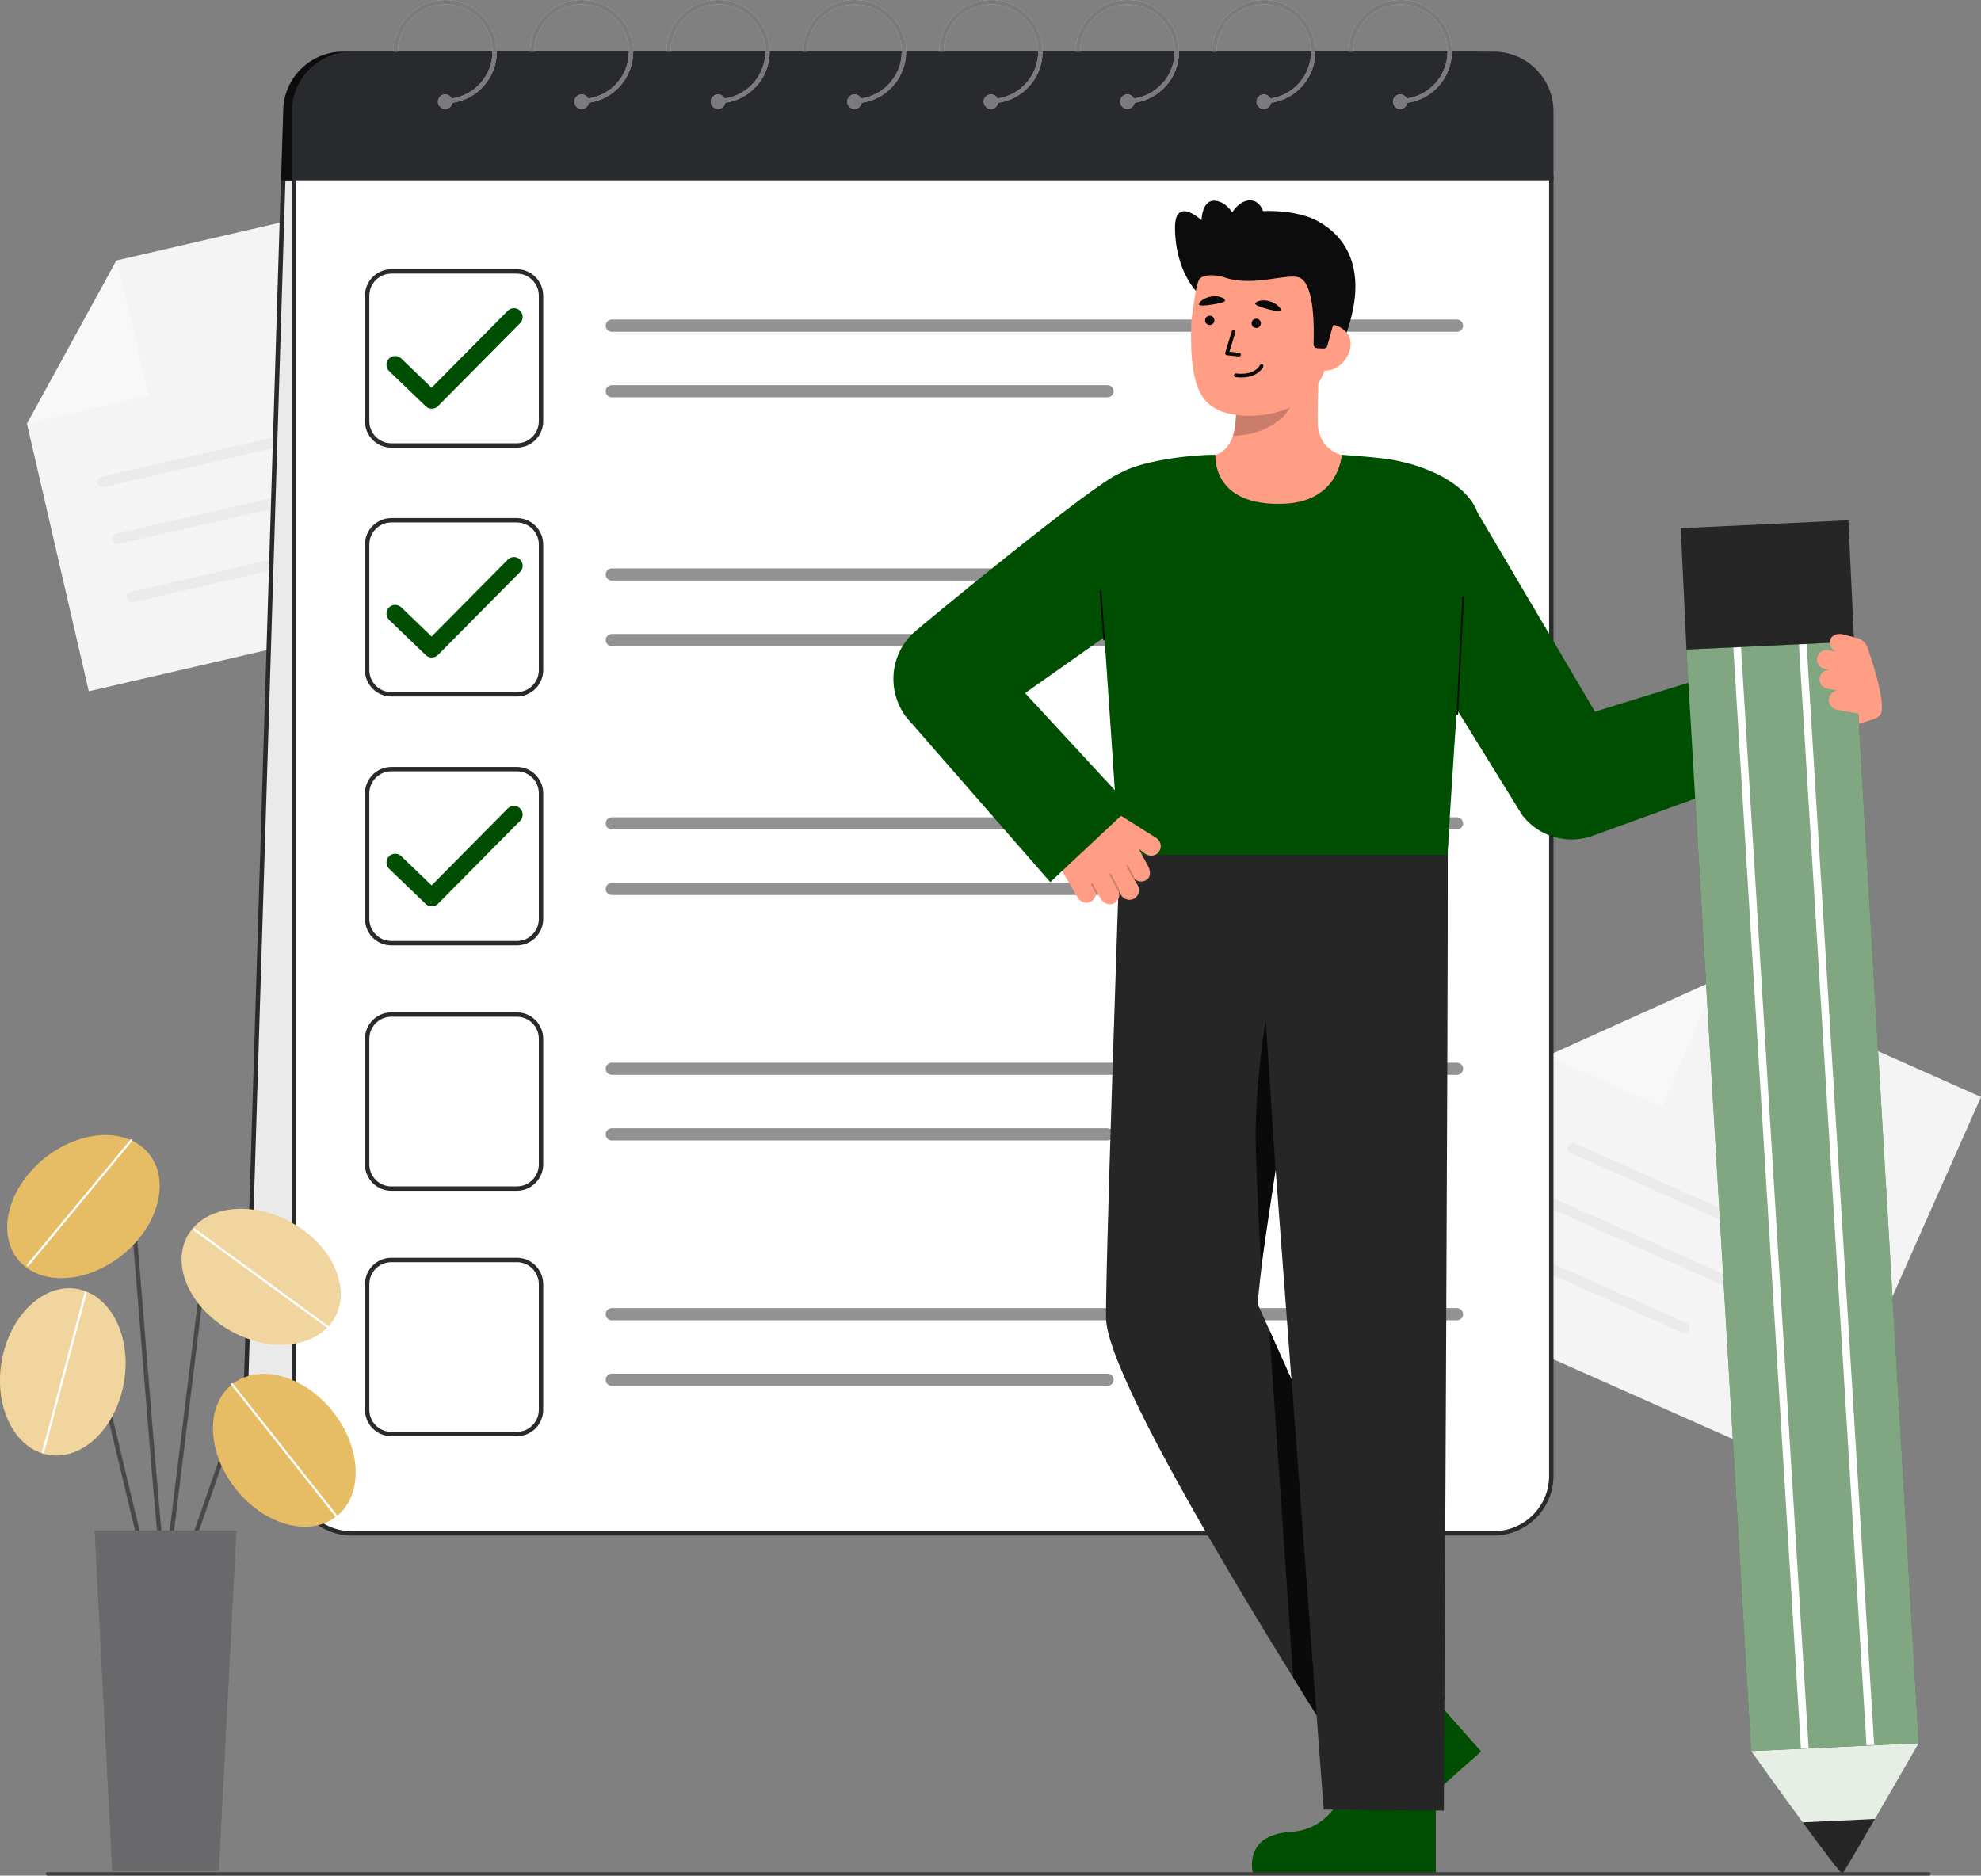 <svg width="453" height="429" viewBox="0 0 453 429" fill="none" xmlns="http://www.w3.org/2000/svg">
<rect x="0" y="0" width="453" height="429" fill="#808080" stroke="none"/>
<g clip-path="url(#clip0_1159_2274)">
<path d="M328.324 298.943L353.789 241.538L392.556 224.023L453 250.899L414.656 337.328L328.324 298.943Z" fill="#F4F4F4"/>
<path opacity="0.05" d="M421.943 289.148L360.141 261.495C359.539 261.225 358.833 261.496 358.564 262.099L358.563 262.099C358.294 262.702 358.564 263.409 359.166 263.678L420.968 291.331C421.57 291.6 422.276 291.33 422.546 290.727L422.546 290.727C422.815 290.124 422.545 289.417 421.943 289.148Z" fill="#292A2E"/>
<path opacity="0.05" d="M416.751 301.559L354.95 273.906C354.347 273.637 353.641 273.907 353.372 274.51L353.372 274.511C353.103 275.113 353.373 275.82 353.975 276.09L415.777 303.742C416.379 304.012 417.085 303.742 417.354 303.139L417.354 303.138C417.623 302.536 417.353 301.829 416.751 301.559Z" fill="#292A2E"/>
<path opacity="0.05" d="M385.668 302.605L349.647 286.601C349.044 286.332 348.338 286.602 348.069 287.205C347.8 287.808 348.07 288.515 348.672 288.785L384.694 304.789C385.296 305.058 386.002 304.788 386.271 304.185C386.54 303.582 386.27 302.875 385.668 302.605Z" fill="#292A2E"/>
<path opacity="0.4" d="M392.557 224.023L380.032 253.175L353.789 241.538L392.557 224.023Z" fill="white"/>
<path d="M20.297 158.11L6.164 96.913L26.619 59.58L91.057 44.665L112.332 136.806L20.297 158.11Z" fill="#F4F4F4"/>
<path opacity="0.05" d="M89.216 93.921L23.227 109.033C22.584 109.18 22.182 109.821 22.329 110.465L22.329 110.465C22.476 111.109 23.116 111.511 23.759 111.364L89.748 96.252C90.391 96.105 90.793 95.464 90.646 94.82L90.646 94.82C90.499 94.176 89.858 93.774 89.216 93.921Z" fill="#292A2E"/>
<path opacity="0.05" d="M92.524 106.964L26.535 122.076C25.892 122.223 25.49 122.864 25.637 123.508L25.637 123.508C25.785 124.152 26.425 124.554 27.068 124.407L93.057 109.295C93.7 109.148 94.102 108.507 93.954 107.864L93.954 107.863C93.807 107.219 93.167 106.817 92.524 106.964Z" fill="#292A2E"/>
<path opacity="0.05" d="M68.314 126.514L29.921 135.412C29.277 135.56 28.875 136.201 29.023 136.845C29.17 137.489 29.81 137.891 30.453 137.744L68.847 128.846C69.49 128.698 69.892 128.057 69.745 127.413C69.597 126.769 68.957 126.367 68.314 126.514Z" fill="#292A2E"/>
<path opacity="0.4" d="M26.619 59.58L34.122 90.413L6.164 96.913L26.619 59.58Z" fill="white"/>
<path d="M327.116 345.711H68.918C61.66 345.711 55.777 339.821 55.777 332.556L64.767 40.751H348.746L340.256 332.556C340.256 339.821 334.373 345.711 327.116 345.711Z" fill="#292A2E"/>
<path opacity="0.9" d="M327.116 345.711H68.918C61.66 345.711 55.777 339.821 55.777 332.556L64.767 40.751H348.746L340.256 332.556C340.256 339.821 334.373 345.711 327.116 345.711Z" fill="white"/>
<path d="M327.115 346.211H68.917C61.396 346.211 55.277 340.085 55.277 332.555L64.267 40.25H349.245L340.755 332.555C340.755 340.085 334.636 346.211 327.115 346.211H327.115ZM65.265 41.251L56.276 332.556C56.276 339.534 61.946 345.211 68.916 345.211H327.115C334.085 345.211 339.756 339.534 339.756 332.556L348.245 41.251H65.265Z" fill="#292A2E"/>
<path d="M336.602 11.817H78.405C70.884 11.817 64.765 17.943 64.765 25.472L64.266 41.25H349.244L350.243 25.472C350.243 17.943 344.124 11.817 336.603 11.817H336.602Z" fill="#0C0C0C"/>
<path d="M341.595 11.817H80.401C72.88 11.817 66.762 17.943 66.762 25.472V41.25H355.236V25.472C355.236 17.943 349.117 11.817 341.596 11.817H341.595Z" fill="#292A2E"/>
<path d="M67.262 40.751H354.737V337.555C354.737 344.816 348.849 350.711 341.597 350.711H80.402C73.15 350.711 67.262 344.816 67.262 337.555V40.751Z" fill="white"/>
<path d="M341.595 351.21H80.401C72.88 351.21 66.762 345.085 66.762 337.555V40.251H355.236V337.555C355.236 345.085 349.117 351.211 341.596 351.211L341.595 351.21ZM67.76 41.251V337.555C67.76 344.534 73.431 350.211 80.401 350.211H341.595C348.566 350.211 354.236 344.534 354.236 337.555V41.251H67.76Z" fill="#292A2E"/>
<path d="M118.185 102.388H89.49C86.163 102.388 83.457 99.679 83.457 96.349V67.62C83.457 64.29 86.163 61.581 89.49 61.581H118.185C121.511 61.581 124.218 64.29 124.218 67.62V96.349C124.218 99.679 121.511 102.388 118.185 102.388ZM89.49 62.58C86.714 62.58 84.456 64.841 84.456 67.62V96.348C84.456 99.127 86.714 101.387 89.49 101.387H118.185C120.961 101.387 123.219 99.127 123.219 96.348V67.62C123.219 64.841 120.961 62.58 118.185 62.58H89.49Z" fill="#292A2E"/>
<path d="M118.185 159.304H89.49C86.163 159.304 83.457 156.595 83.457 153.265V124.536C83.457 121.206 86.163 118.497 89.49 118.497H118.185C121.511 118.497 124.218 121.206 124.218 124.536V153.265C124.218 156.595 121.511 159.304 118.185 159.304ZM89.49 119.497C86.714 119.497 84.456 121.757 84.456 124.537V153.265C84.456 156.044 86.714 158.305 89.49 158.305H118.185C120.961 158.305 123.219 156.045 123.219 153.265V124.537C123.219 121.758 120.961 119.497 118.185 119.497H89.49Z" fill="#292A2E"/>
<path d="M118.185 216.221H89.49C86.163 216.221 83.457 213.512 83.457 210.181V181.453C83.457 178.123 86.163 175.414 89.49 175.414H118.185C121.511 175.414 124.218 178.123 124.218 181.453V210.181C124.218 213.512 121.511 216.221 118.185 216.221ZM89.49 176.414C86.714 176.414 84.456 178.674 84.456 181.453V210.181C84.456 212.96 86.714 215.221 89.49 215.221H118.185C120.961 215.221 123.219 212.961 123.219 210.181V181.453C123.219 178.674 120.961 176.414 118.185 176.414H89.49Z" fill="#292A2E"/>
<path d="M118.185 272.356H89.49C86.163 272.356 83.457 269.647 83.457 266.316V237.588C83.457 234.258 86.163 231.548 89.49 231.548H118.185C121.511 231.548 124.218 234.258 124.218 237.588V266.316C124.218 269.647 121.511 272.356 118.185 272.356ZM89.49 232.548C86.714 232.548 84.456 234.809 84.456 237.588V266.316C84.456 269.095 86.714 271.356 89.49 271.356H118.185C120.961 271.356 123.219 269.095 123.219 266.316V237.588C123.219 234.809 120.961 232.548 118.185 232.548H89.49Z" fill="#292A2E"/>
<path d="M118.185 328.49H89.49C86.163 328.49 83.457 325.781 83.457 322.45V293.722C83.457 290.392 86.163 287.682 89.49 287.682H118.185C121.511 287.682 124.218 290.392 124.218 293.722V322.45C124.218 325.781 121.511 328.49 118.185 328.49ZM89.49 288.683C86.714 288.683 84.456 290.943 84.456 293.723V322.451C84.456 325.23 86.714 327.491 89.49 327.491H118.185C120.961 327.491 123.219 325.23 123.219 322.451V293.723C123.219 290.944 120.961 288.683 118.185 288.683H89.49Z" fill="#292A2E"/>
<path d="M98.732 93.478C98.234 93.478 97.736 93.292 97.349 92.92L88.984 84.871C88.189 84.106 88.164 82.84 88.929 82.044C89.693 81.248 90.957 81.222 91.753 81.988L98.699 88.671L116.108 71.083C116.885 70.298 118.15 70.293 118.934 71.07C119.717 71.847 119.723 73.114 118.947 73.898L100.152 92.885C99.762 93.28 99.247 93.478 98.733 93.478H98.732Z" fill="#004E02"/>
<path d="M98.732 150.394C98.234 150.394 97.736 150.209 97.349 149.836L88.984 141.788C88.189 141.023 88.164 139.757 88.929 138.96C89.693 138.164 90.957 138.139 91.753 138.904L98.699 145.587L116.108 128C116.885 127.216 118.15 127.21 118.934 127.987C119.717 128.765 119.723 130.031 118.947 130.815L100.152 149.802C99.762 150.197 99.247 150.395 98.733 150.395L98.732 150.394Z" fill="#004E02"/>
<path d="M98.732 207.311C98.234 207.311 97.736 207.125 97.349 206.753L88.984 198.705C88.189 197.939 88.164 196.673 88.929 195.877C89.693 195.081 90.957 195.055 91.753 195.821L98.699 202.504L116.108 184.916C116.885 184.132 118.15 184.126 118.934 184.903C119.717 185.681 119.723 186.947 118.947 187.732L100.152 206.718C99.762 207.113 99.248 207.311 98.733 207.311H98.732Z" fill="#004E02"/>
<path opacity="0.5" d="M333.16 73.089H139.898C139.128 73.089 138.504 73.714 138.504 74.484C138.504 75.255 139.128 75.88 139.898 75.88H333.16C333.93 75.88 334.554 75.255 334.554 74.484C334.554 73.714 333.93 73.089 333.16 73.089Z" fill="#262626"/>
<path opacity="0.5" d="M253.256 88.088H139.898C139.128 88.088 138.504 88.713 138.504 89.484C138.504 90.254 139.128 90.879 139.898 90.879H253.256C254.026 90.879 254.65 90.254 254.65 89.484C254.65 88.713 254.026 88.088 253.256 88.088Z" fill="#262626"/>
<path opacity="0.5" d="M333.16 130.006H139.898C139.128 130.006 138.504 130.63 138.504 131.401C138.504 132.172 139.128 132.796 139.898 132.796H333.16C333.93 132.796 334.554 132.172 334.554 131.401C334.554 130.63 333.93 130.006 333.16 130.006Z" fill="#262626"/>
<path opacity="0.5" d="M253.256 145.005H139.898C139.128 145.005 138.504 145.63 138.504 146.4C138.504 147.171 139.128 147.796 139.898 147.796H253.256C254.026 147.796 254.65 147.171 254.65 146.4C254.65 145.63 254.026 145.005 253.256 145.005Z" fill="#262626"/>
<path opacity="0.5" d="M333.16 186.922H139.898C139.128 186.922 138.504 187.547 138.504 188.318C138.504 189.088 139.128 189.713 139.898 189.713H333.16C333.93 189.713 334.554 189.088 334.554 188.318C334.554 187.547 333.93 186.922 333.16 186.922Z" fill="#262626"/>
<path opacity="0.5" d="M253.256 201.922H139.898C139.128 201.922 138.504 202.546 138.504 203.317C138.504 204.088 139.128 204.712 139.898 204.712H253.256C254.026 204.712 254.65 204.088 254.65 203.317C254.65 202.546 254.026 201.922 253.256 201.922Z" fill="#262626"/>
<path opacity="0.5" d="M333.16 243.057H139.898C139.128 243.057 138.504 243.682 138.504 244.452C138.504 245.223 139.128 245.848 139.898 245.848H333.16C333.93 245.848 334.554 245.223 334.554 244.452C334.554 243.682 333.93 243.057 333.16 243.057Z" fill="#262626"/>
<path opacity="0.5" d="M253.256 258.056H139.898C139.128 258.056 138.504 258.681 138.504 259.452C138.504 260.222 139.128 260.847 139.898 260.847H253.256C254.026 260.847 254.65 260.222 254.65 259.452C254.65 258.681 254.026 258.056 253.256 258.056Z" fill="#262626"/>
<path opacity="0.5" d="M333.16 299.191H139.898C139.128 299.191 138.504 299.816 138.504 300.586C138.504 301.357 139.128 301.982 139.898 301.982H333.16C333.93 301.982 334.554 301.357 334.554 300.586C334.554 299.816 333.93 299.191 333.16 299.191Z" fill="#262626"/>
<path opacity="0.5" d="M253.256 314.19H139.898C139.128 314.19 138.504 314.815 138.504 315.586C138.504 316.356 139.128 316.981 139.898 316.981H253.256C254.026 316.981 254.65 316.356 254.65 315.586C254.65 314.815 254.026 314.19 253.256 314.19Z" fill="#262626"/>
<path d="M101.807 1.16978e-05C95.299 1.16978e-05 90.004 5.301 90.004 11.817H91.003C91.003 5.852 95.85 1 101.807 1C107.765 1 112.612 5.853 112.612 11.817C112.612 17.276 108.552 21.801 103.296 22.529C103.027 21.975 102.464 21.59 101.807 21.59C100.889 21.59 100.146 22.334 100.146 23.253C100.146 24.171 100.889 24.916 101.807 24.916C102.633 24.916 103.313 24.309 103.441 23.518C109.179 22.719 113.611 17.777 113.611 11.816C113.611 5.3 108.315 -0 101.807 -0V1.16978e-05Z" fill="#F4F4F4"/>
<path d="M331.997 11.817C331.997 5.301 326.702 0 320.194 0C313.686 0 308.391 5.301 308.391 11.817H309.389C309.389 5.852 314.237 1 320.194 1C326.151 1 330.999 5.853 330.999 11.817C330.999 17.276 326.938 21.801 321.683 22.529C321.414 21.975 320.851 21.59 320.193 21.59C319.276 21.59 318.532 22.334 318.532 23.253C318.532 24.171 319.276 24.916 320.193 24.916C321.02 24.916 321.7 24.309 321.828 23.518C327.566 22.718 331.997 17.778 331.997 11.817Z" fill="#F4F4F4"/>
<path d="M300.802 11.817C300.802 5.301 295.507 0 288.999 0C282.49 0 277.195 5.301 277.195 11.817H278.194C278.194 5.852 283.041 1 288.999 1C294.956 1 299.803 5.853 299.803 11.817C299.803 17.276 295.743 21.801 290.487 22.529C290.218 21.975 289.655 21.59 288.998 21.59C288.081 21.59 287.337 22.334 287.337 23.253C287.337 24.171 288.081 24.916 288.998 24.916C289.825 24.916 290.505 24.309 290.633 23.518C296.37 22.718 300.802 17.778 300.802 11.817Z" fill="#F4F4F4"/>
<path d="M269.603 11.817C269.603 5.301 264.308 0 257.799 0C251.291 0 245.996 5.301 245.996 11.817H246.995C246.995 5.852 251.842 1 257.799 1C263.757 1 268.604 5.853 268.604 11.817C268.604 17.276 264.544 21.801 259.288 22.529C259.019 21.975 258.456 21.59 257.799 21.59C256.882 21.59 256.138 22.334 256.138 23.253C256.138 24.171 256.882 24.916 257.799 24.916C258.625 24.916 259.306 24.309 259.433 23.518C265.171 22.718 269.603 17.778 269.603 11.817Z" fill="#F4F4F4"/>
<path d="M238.404 11.817C238.404 5.301 233.108 0 226.6 0C220.092 0 214.797 5.301 214.797 11.817H215.796C215.796 5.852 220.643 1 226.6 1C232.558 1 237.405 5.853 237.405 11.817C237.405 17.276 233.345 21.801 228.089 22.529C227.82 21.975 227.257 21.59 226.6 21.59C225.682 21.59 224.939 22.334 224.939 23.253C224.939 24.171 225.682 24.916 226.6 24.916C227.426 24.916 228.106 24.309 228.234 23.518C233.972 22.718 238.404 17.778 238.404 11.817Z" fill="#F4F4F4"/>
<path d="M207.204 11.817C207.204 5.301 201.909 0 195.401 0C188.893 0 183.598 5.301 183.598 11.817H184.596C184.596 5.852 189.444 1 195.401 1C201.358 1 206.206 5.853 206.206 11.817C206.206 17.276 202.145 21.801 196.89 22.529C196.621 21.975 196.058 21.59 195.4 21.59C194.483 21.59 193.739 22.334 193.739 23.253C193.739 24.171 194.483 24.916 195.4 24.916C196.227 24.916 196.907 24.309 197.035 23.518C202.773 22.718 207.204 17.778 207.204 11.817Z" fill="#F4F4F4"/>
<path d="M176.009 11.817C176.009 5.301 170.714 0 164.206 0C157.697 0 152.402 5.301 152.402 11.817H153.401C153.401 5.852 158.248 1 164.206 1C170.163 1 175.01 5.853 175.01 11.817C175.01 17.276 170.95 21.801 165.694 22.529C165.425 21.975 164.862 21.59 164.205 21.59C163.288 21.59 162.544 22.334 162.544 23.253C162.544 24.171 163.288 24.916 164.205 24.916C165.032 24.916 165.712 24.309 165.84 23.518C171.577 22.718 176.009 17.778 176.009 11.817Z" fill="#F4F4F4"/>
<path d="M144.81 11.817C144.81 5.301 139.515 0 133.006 0C126.498 0 121.203 5.301 121.203 11.817H122.202C122.202 5.852 127.049 1 133.006 1C138.964 1 143.811 5.853 143.811 11.817C143.811 17.276 139.751 21.801 134.495 22.529C134.226 21.975 133.663 21.59 133.006 21.59C132.089 21.59 131.345 22.334 131.345 23.253C131.345 24.171 132.089 24.916 133.006 24.916C133.832 24.916 134.513 24.309 134.641 23.518C140.378 22.718 144.81 17.778 144.81 11.817Z" fill="#F4F4F4"/>
<g opacity="0.6">
<path d="M101.807 1.16978e-05C95.299 1.16978e-05 90.004 5.301 90.004 11.817H91.003C91.003 5.852 95.85 1 101.807 1C107.765 1 112.612 5.853 112.612 11.817C112.612 17.276 108.552 21.801 103.296 22.529C103.027 21.975 102.464 21.59 101.807 21.59C100.889 21.59 100.146 22.334 100.146 23.253C100.146 24.171 100.889 24.916 101.807 24.916C102.633 24.916 103.313 24.309 103.441 23.518C109.179 22.719 113.611 17.777 113.611 11.816C113.611 5.3 108.315 -0 101.807 -0V1.16978e-05Z" fill="#292A2E"/>
<path d="M331.997 11.817C331.997 5.301 326.702 0 320.194 0C313.686 0 308.391 5.301 308.391 11.817H309.389C309.389 5.852 314.237 1 320.194 1C326.151 1 330.999 5.853 330.999 11.817C330.999 17.276 326.938 21.801 321.683 22.529C321.414 21.975 320.851 21.59 320.193 21.59C319.276 21.59 318.532 22.334 318.532 23.253C318.532 24.171 319.276 24.916 320.193 24.916C321.02 24.916 321.7 24.309 321.828 23.518C327.566 22.718 331.997 17.778 331.997 11.817Z" fill="#292A2E"/>
<path d="M300.802 11.817C300.802 5.301 295.507 0 288.999 0C282.49 0 277.195 5.301 277.195 11.817H278.194C278.194 5.852 283.041 1 288.999 1C294.956 1 299.803 5.853 299.803 11.817C299.803 17.276 295.743 21.801 290.487 22.529C290.218 21.975 289.655 21.59 288.998 21.59C288.081 21.59 287.337 22.334 287.337 23.253C287.337 24.171 288.081 24.916 288.998 24.916C289.825 24.916 290.505 24.309 290.633 23.518C296.37 22.718 300.802 17.778 300.802 11.817Z" fill="#292A2E"/>
<path d="M269.603 11.817C269.603 5.301 264.308 0 257.799 0C251.291 0 245.996 5.301 245.996 11.817H246.995C246.995 5.852 251.842 1 257.799 1C263.757 1 268.604 5.853 268.604 11.817C268.604 17.276 264.544 21.801 259.288 22.529C259.019 21.975 258.456 21.59 257.799 21.59C256.882 21.59 256.138 22.334 256.138 23.253C256.138 24.171 256.882 24.916 257.799 24.916C258.625 24.916 259.306 24.309 259.433 23.518C265.171 22.718 269.603 17.778 269.603 11.817Z" fill="#292A2E"/>
<path d="M238.404 11.817C238.404 5.301 233.108 0 226.6 0C220.092 0 214.797 5.301 214.797 11.817H215.796C215.796 5.852 220.643 1 226.6 1C232.558 1 237.405 5.853 237.405 11.817C237.405 17.276 233.345 21.801 228.089 22.529C227.82 21.975 227.257 21.59 226.6 21.59C225.682 21.59 224.939 22.334 224.939 23.253C224.939 24.171 225.682 24.916 226.6 24.916C227.426 24.916 228.106 24.309 228.234 23.518C233.972 22.718 238.404 17.778 238.404 11.817Z" fill="#292A2E"/>
<path d="M207.204 11.817C207.204 5.301 201.909 0 195.401 0C188.893 0 183.598 5.301 183.598 11.817H184.596C184.596 5.852 189.444 1 195.401 1C201.358 1 206.206 5.853 206.206 11.817C206.206 17.276 202.145 21.801 196.89 22.529C196.621 21.975 196.058 21.59 195.4 21.59C194.483 21.59 193.739 22.334 193.739 23.253C193.739 24.171 194.483 24.916 195.4 24.916C196.227 24.916 196.907 24.309 197.035 23.518C202.773 22.718 207.204 17.778 207.204 11.817Z" fill="#292A2E"/>
<path d="M176.009 11.817C176.009 5.301 170.714 0 164.206 0C157.697 0 152.402 5.301 152.402 11.817H153.401C153.401 5.852 158.248 1 164.206 1C170.163 1 175.01 5.853 175.01 11.817C175.01 17.276 170.95 21.801 165.694 22.529C165.425 21.975 164.862 21.59 164.205 21.59C163.288 21.59 162.544 22.334 162.544 23.253C162.544 24.171 163.288 24.916 164.205 24.916C165.032 24.916 165.712 24.309 165.84 23.518C171.577 22.718 176.009 17.778 176.009 11.817Z" fill="#292A2E"/>
<path d="M144.81 11.817C144.81 5.301 139.515 0 133.006 0C126.498 0 121.203 5.301 121.203 11.817H122.202C122.202 5.852 127.049 1 133.006 1C138.964 1 143.811 5.853 143.811 11.817C143.811 17.276 139.751 21.801 134.495 22.529C134.226 21.975 133.663 21.59 133.006 21.59C132.089 21.59 131.345 22.334 131.345 23.253C131.345 24.171 132.089 24.916 133.006 24.916C133.832 24.916 134.513 24.309 134.641 23.518C140.378 22.718 144.81 17.778 144.81 11.817Z" fill="#292A2E"/>
</g>
<path d="M37.852 362.382C37.724 362.382 37.596 362.333 37.499 362.236C36.795 361.531 35.648 348.607 32.559 310.127C31.295 294.381 30.101 279.509 29.229 270.471C29.167 269.825 28.917 269.75 28.835 269.725C27.642 269.365 24.015 272.229 21.99 274.736C21.816 274.95 21.502 274.984 21.287 274.81C21.073 274.636 21.039 274.322 21.212 274.107C22.552 272.449 26.917 268.103 29.122 268.767C29.567 268.901 30.119 269.288 30.224 270.374C31.096 279.42 32.29 294.297 33.554 310.046C35.431 333.43 37.558 359.922 38.257 361.59C38.398 361.786 38.38 362.06 38.205 362.236C38.107 362.333 37.98 362.382 37.852 362.382Z" fill="#494949"/>
<path d="M27.948 287.057C36.235 280.406 38.982 270.055 34.083 263.937C29.184 257.818 18.495 258.249 10.208 264.9C1.921 271.55 -0.826 281.901 4.073 288.02C8.972 294.138 19.661 293.707 27.948 287.057Z" fill="#E0AB3F"/>
<path opacity="0.2" d="M27.948 287.057C36.235 280.406 38.982 270.055 34.083 263.937C29.184 257.818 18.495 258.249 10.208 264.9C1.921 271.55 -0.826 281.901 4.073 288.02C8.972 294.138 19.661 293.707 27.948 287.057Z" fill="white"/>
<path d="M6.398 289.575C6.342 289.575 6.286 289.556 6.239 289.517C6.133 289.429 6.118 289.272 6.206 289.165L29.823 260.652C29.911 260.547 30.069 260.531 30.175 260.619C30.281 260.707 30.296 260.865 30.207 260.972L6.59 289.485C6.541 289.544 6.47 289.575 6.398 289.575Z" fill="white"/>
<path d="M43.004 356.27C42.949 356.27 42.894 356.261 42.839 356.242C42.579 356.152 42.441 355.867 42.532 355.606L51.403 330.063C51.935 328.531 53.194 327.388 54.77 327.007C56.346 326.626 57.986 327.068 59.158 328.189L63.848 332.675C64.047 332.865 64.055 333.182 63.864 333.381C63.673 333.581 63.357 333.588 63.158 333.397L58.468 328.912C57.543 328.027 56.248 327.678 55.004 327.979C53.76 328.279 52.767 329.181 52.346 330.391L43.475 355.934C43.403 356.14 43.21 356.27 43.004 356.27V356.27Z" fill="#494949"/>
<path d="M76.951 346.815C83.093 341.948 82.728 331.244 76.136 322.907C69.544 314.57 59.222 311.757 53.081 316.623C46.94 321.49 47.304 332.194 53.896 340.531C60.488 348.869 70.81 351.682 76.951 346.815Z" fill="#E0AB3F"/>
<path d="M33.823 360.754C33.597 360.754 33.393 360.599 33.338 360.37L18.45 298.05C18.239 297.167 17.587 296.511 16.705 296.295C15.824 296.081 14.942 296.362 14.349 297.048L9.76 302.357C9.58 302.566 9.264 302.589 9.055 302.408C8.847 302.228 8.824 301.912 9.004 301.703L13.593 296.394C14.425 295.432 15.707 295.022 16.942 295.323C18.176 295.625 19.126 296.58 19.421 297.817L34.309 360.137C34.373 360.405 34.208 360.675 33.939 360.739C33.901 360.749 33.861 360.753 33.823 360.753V360.754Z" fill="#494949"/>
<path d="M28.331 316.204C30.141 305.726 25.352 296.149 17.634 294.813C9.916 293.477 2.192 300.887 0.382 311.365C-1.427 321.842 3.362 331.419 11.08 332.755C18.798 334.092 26.522 326.681 28.331 316.204Z" fill="#E0AB3F"/>
<path d="M37.852 362.382C37.832 362.382 37.811 362.381 37.79 362.379C37.517 362.345 37.322 362.095 37.355 361.821L46.862 284.546C47.077 282.803 48.25 281.398 49.926 280.878C51.601 280.359 53.363 280.854 54.524 282.17L65.39 294.491C65.572 294.698 65.552 295.014 65.346 295.197C65.139 295.38 64.823 295.36 64.641 295.153L53.775 282.832C52.878 281.815 51.517 281.433 50.221 281.834C48.926 282.235 48.019 283.321 47.854 284.668L38.347 361.944C38.316 362.197 38.1 362.383 37.852 362.383V362.382Z" fill="#494949"/>
<path d="M76.535 301.337C80.326 294.476 75.866 284.741 66.572 279.594C57.279 274.448 46.671 275.838 42.88 282.7C39.089 289.561 43.55 299.296 52.843 304.443C62.137 309.59 72.744 308.199 76.535 301.337Z" fill="#E0AB3F"/>
<path opacity="0.2" d="M76.951 346.815C83.093 341.948 82.728 331.244 76.136 322.907C69.544 314.57 59.222 311.757 53.081 316.623C46.94 321.49 47.304 332.194 53.896 340.531C60.488 348.869 70.81 351.682 76.951 346.815Z" fill="white"/>
<path opacity="0.5" d="M28.331 316.204C30.141 305.726 25.352 296.149 17.634 294.813C9.916 293.477 2.192 300.887 0.382 311.365C-1.427 321.842 3.362 331.419 11.08 332.755C18.798 334.092 26.522 326.681 28.331 316.204Z" fill="white"/>
<path opacity="0.5" d="M76.535 301.337C80.326 294.476 75.866 284.741 66.572 279.594C57.279 274.448 46.671 275.838 42.88 282.7C39.089 289.561 43.55 299.296 52.843 304.443C62.137 309.59 72.744 308.199 76.535 301.337Z" fill="white"/>
<path d="M50.013 427.95H25.694L21.664 350.052H54.043L50.013 427.95Z" fill="#292A2E"/>
<path opacity="0.3" d="M50.013 427.95H25.694L21.664 350.052H54.043L50.013 427.95Z" fill="white"/>
<path d="M76.953 347.064C76.879 347.064 76.806 347.031 76.757 346.969L52.886 316.778C52.8 316.669 52.819 316.512 52.927 316.426C53.036 316.34 53.193 316.359 53.278 316.467L77.149 346.659C77.234 346.767 77.216 346.924 77.108 347.01C77.062 347.047 77.007 347.064 76.953 347.064V347.064Z" fill="white"/>
<path d="M74.948 303.757C74.898 303.757 74.846 303.741 74.802 303.709L44.255 281.378C44.144 281.297 44.119 281.14 44.2 281.029C44.282 280.917 44.438 280.893 44.55 280.974L75.096 303.305C75.208 303.386 75.232 303.543 75.151 303.654C75.102 303.721 75.025 303.757 74.948 303.757Z" fill="white"/>
<path d="M9.84 332.43C9.818 332.43 9.797 332.428 9.775 332.422C9.642 332.386 9.563 332.249 9.598 332.116L19.323 295.641C19.358 295.507 19.497 295.429 19.628 295.464C19.762 295.499 19.84 295.636 19.805 295.77L10.081 332.245C10.051 332.357 9.949 332.43 9.84 332.43Z" fill="white"/>
<path d="M273.631 66.718C273.631 66.718 268.741 61.849 268.688 52.178C268.646 44.691 274.762 50.376 274.762 50.376C274.762 50.376 274.785 44.985 278.565 46.038C282.346 47.092 283.744 52.951 283.744 52.951" fill="#0C0C0C"/>
<path d="M298.402 49.389C298.402 49.389 317.243 54.064 306.782 79.057L305.074 78.939L301.608 78.698" fill="#0C0C0C"/>
<path d="M274.219 105.033C274.304 105.022 275.246 120.664 293.397 119.301C305.963 118.358 310.443 105.011 310.731 105.011C309.376 104.722 307.702 104.285 307.036 104.135C304.826 103.636 302.066 101.81 301.428 97.962C301.061 95.745 301.684 84.402 301.492 82.159L282.204 86.469C282.473 91.207 284.36 102.191 277.748 104.135C276.648 104.456 275.463 104.752 274.219 105.033Z" fill="#FF9E85"/>
<path opacity="0.22" d="M281.934 99.646C282.207 98.773 282.37 98.013 282.514 96.648C282.772 94.208 282.635 91.964 282.388 89.677C286.285 89.158 290.026 87.517 293.049 85.001C293.407 86.326 295.376 92.112 294.831 93.371C293.8 95.749 288.956 99.645 281.934 99.645L281.934 99.646Z" fill="#0C0C0C"/>
<path d="M284.816 95.084C292.448 95.441 302.124 91.909 303.656 81.681L305.038 72.453C306.57 62.224 302.446 53.128 292.827 51.684C283.208 50.24 274.777 57.452 273.245 67.68L272.633 71.766C272.507 72.606 272.369 74.129 272.364 76.008C272.355 79.758 272.355 85.461 274.333 89.59C276.201 93.489 279.94 94.856 284.816 95.085V95.084Z" fill="#FF9E85"/>
<path d="M276.631 74.335C277.217 74.335 277.692 73.859 277.692 73.273C277.692 72.686 277.217 72.211 276.631 72.211C276.045 72.211 275.57 72.686 275.57 73.273C275.57 73.859 276.045 74.335 276.631 74.335Z" fill="#0A0A0A"/>
<path d="M283.33 81.53C283.544 81.53 283.728 81.367 283.751 81.149C283.776 80.916 283.606 80.707 283.373 80.683L281.126 80.448L282.509 75.955C282.578 75.731 282.452 75.493 282.228 75.424C282.005 75.355 281.767 75.48 281.698 75.705L280.163 80.692C280.126 80.813 280.145 80.945 280.215 81.051C280.286 81.157 280.399 81.226 280.525 81.239L283.286 81.528C283.301 81.53 283.316 81.531 283.33 81.531L283.33 81.53Z" fill="#0A0A0A"/>
<path d="M283.826 86.339C287.671 86.339 288.815 84.013 288.867 83.904C288.967 83.692 288.876 83.439 288.664 83.339C288.454 83.239 288.202 83.329 288.101 83.539C288.053 83.638 286.879 85.923 282.647 85.416C282.41 85.387 282.203 85.555 282.175 85.788C282.147 86.021 282.313 86.232 282.546 86.26C283.002 86.314 283.429 86.339 283.826 86.339Z" fill="#0A0A0A"/>
<path d="M287.038 69.424C286.936 69.74 288.085 70.213 289.702 70.647C291.318 71.08 292.782 71.393 292.892 70.994C293.03 70.49 291.826 69.304 290.209 68.87C288.593 68.437 287.198 68.926 287.038 69.424Z" fill="#0A0A0A"/>
<path d="M287.268 75.012C287.854 75.012 288.328 74.536 288.328 73.95C288.328 73.363 287.854 72.888 287.268 72.888C286.682 72.888 286.207 73.363 286.207 73.95C286.207 74.536 286.682 75.012 287.268 75.012Z" fill="#0A0A0A"/>
<path d="M274.154 69.646C274.189 69.976 275.432 69.942 277.085 69.681C278.738 69.421 280.202 69.112 280.141 68.703C280.063 68.186 278.654 67.554 277.001 67.815C275.348 68.075 274.099 69.126 274.154 69.646Z" fill="#0A0A0A"/>
<path d="M302.592 84.707C305.515 85.146 308.353 82.371 308.792 79.445C309.23 76.518 307.102 74.548 304.179 74.109L302.379 75.844L300.078 84.33L302.592 84.707Z" fill="#FF9E85"/>
<path d="M301.226 79.639C300.732 79.616 300.349 79.2 300.369 78.705C300.503 75.506 300.678 64.739 297.049 63.466C294.206 62.469 286.546 65.65 280.149 63.494C277.35 62.551 274.525 62.889 274.061 64.21C273.877 64.733 273.145 56.755 278.448 51.503C282.671 47.322 294.577 47.611 299.702 49.874C313.892 56.143 304.695 74.83 304.695 74.83L303.543 79.043C303.432 79.449 303.054 79.725 302.633 79.705L301.226 79.639V79.639Z" fill="#0C0C0C"/>
<path d="M288.599 52.963C289.703 49.861 288.89 46.737 286.785 45.987C284.68 45.236 282.078 47.143 280.975 50.245C279.871 53.348 280.683 56.471 282.789 57.222C284.894 57.973 287.495 56.066 288.599 52.963Z" fill="#0C0C0C"/>
<path d="M420.662 148.4L422.066 147.242C422.959 146.443 423.163 145.057 422.412 144.123C421.612 143.126 420.152 143.015 419.212 143.856L402.547 158.667L407.154 164.134C410.081 167.608 414.82 168.956 419.134 167.542L428.681 164.394C429.698 164.061 430.404 163.067 430.269 162.005C430.138 160.979 420.662 148.4 420.662 148.4Z" fill="#FF9E85"/>
<path d="M410.701 148.514L364.729 162.776L336.696 115.232L312.746 129.252L348.087 186.434L348.311 186.72C352.002 191.307 358.325 193.278 364.171 191.17L418.969 171.297L410.701 148.515L410.701 148.514Z" fill="#004E02"/>
<path d="M438.757 398.713L400.428 400.516L385.645 148.571L423.974 146.768L438.757 398.713Z" fill="#004E02"/>
<path opacity="0.5" d="M438.757 398.713L400.428 400.516L385.645 148.571L423.974 146.768L438.757 398.713Z" fill="white"/>
<path d="M422.673 119.006L384.344 120.81L385.647 148.568L423.976 146.764L422.673 119.006Z" fill="#262626"/>
<path d="M438.761 398.712C438.761 398.712 433.502 407.855 428.762 416.03C425.003 422.514 421.571 428.39 421.349 428.609C421.121 428.837 416.837 423.133 412.206 416.807C406.576 409.122 400.43 400.515 400.43 400.515L438.761 398.712L438.761 398.712Z" fill="#004E02"/>
<path opacity="0.9" d="M438.761 398.712C438.761 398.712 433.502 407.855 428.762 416.03C425.003 422.514 421.571 428.39 421.349 428.609C421.121 428.837 416.837 423.133 412.206 416.807C406.576 409.122 400.43 400.515 400.43 400.515L438.761 398.712L438.761 398.712Z" fill="white"/>
<path d="M428.76 416.03C425.001 422.514 421.568 428.39 421.347 428.609C421.119 428.837 416.835 423.133 412.203 416.807L428.76 416.03Z" fill="#262626"/>
<path d="M426.822 399.201L411.363 147.411L413.112 147.323L428.57 399.113L426.822 399.201Z" fill="white"/>
<path d="M411.826 399.913L396.367 148.123L398.116 148.035L413.575 399.824L411.826 399.913Z" fill="white"/>
<path d="M418.209 160.148C418.209 158.985 418.991 158.287 419.822 158.009C419.806 157.974 419.741 157.899 419.804 157.874L417.983 157.551C416.882 157.356 416.013 156.399 416.073 155.282C416.134 154.123 417.056 153.273 418.131 153.217C418.118 153.199 418.122 153.175 418.116 153.154L417.368 153.021C416.332 152.837 415.507 151.968 415.492 150.915C415.472 149.498 416.726 148.485 418.047 148.72L419.774 149.026C419.774 149.017 419.766 149.01 419.768 149C419.769 148.988 419.782 148.982 419.786 148.97C418.87 148.585 418.307 147.608 418.488 146.588C418.627 145.319 420.123 144.848 421.24 145.046L424.709 145.943C425.797 146.225 426.669 147.032 427.038 148.095C428.607 152.619 432.426 164.535 428.862 163.903L420.09 162.347C419.078 162.167 418.211 161.178 418.211 160.148L418.209 160.148Z" fill="#FF9E85"/>
<path d="M309.287 397.651C309.287 397.651 315.352 407.905 307.594 415.66C299.836 423.415 307.395 428.371 307.395 428.371L338.692 400.601L324.833 384.947L309.287 397.651Z" fill="#004E02"/>
<path d="M256.034 195.514C256.034 195.514 252.509 297.246 252.957 302.21C254.652 320.991 309.858 406.092 309.858 406.092L330.415 388.52L304.165 335.283L287.569 298.19C287.569 298.19 290.426 266.283 298.126 236.656C302.077 221.453 304.425 205.878 305.202 190.189L256.034 195.514V195.514Z" fill="#262626"/>
<path d="M308.275 406.659C308.275 406.659 306.02 418.36 295.076 419.012C284.133 419.664 286.506 428.393 286.506 428.393H328.326V407.475L308.275 406.659Z" fill="#004E02"/>
<path d="M331.16 193.203C331.16 193.203 331.029 189.685 331.056 197.665C331.16 227.428 330.17 414.127 330.17 414.127L302.69 413.896L286.043 191.994L331.16 193.203V193.203Z" fill="#262626"/>
<path d="M291.686 267.636L289.432 233.133C289.432 233.133 287.117 247.477 287.117 259.841C287.117 265.884 288.361 289.81 288.361 289.81L291.686 267.636Z" fill="#0A0A0A"/>
<path d="M295.35 315.586L301.066 392.283L295.716 383.665L290.246 304.178L295.35 315.586Z" fill="#0A0A0A"/>
<path d="M252.051 139.051C252.618 145.716 255.374 187.304 255.919 195.514H331.015C331.439 188.109 333.344 155.728 334.953 141.247C336.488 127.428 339.501 120.01 337.293 115.925C333.684 109.248 323.823 105.89 317.099 104.978C312.993 104.422 306.818 104.023 306.818 104.023C306.818 104.023 306.295 114.613 293.827 115.202C276.854 116.003 277.988 104.023 277.904 104.023C271.742 104.023 260.08 105.499 255.604 108.546C245.541 115.397 250.848 124.924 252.051 139.05V139.051Z" fill="#004E02"/>
<path d="M249.128 206.378C250.486 205.899 251.01 204.345 250.322 203.165L251.769 205.646C252.373 206.681 253.689 207.157 254.753 206.607C255.889 206.021 256.289 204.611 255.653 203.521L256.308 204.644C256.847 205.569 257.966 206.051 258.975 205.695C260.332 205.216 260.858 203.662 260.169 202.482L259.023 200.515C259.639 201.571 260.993 201.928 262.048 201.311C263.208 200.732 263.132 199.136 262.551 198.139L260.392 194.113L261.818 195.244C262.786 195.95 264.182 195.857 264.937 194.926C265.742 193.933 265.543 192.481 264.524 191.737L251.548 183.544L242.185 184.203C239.409 187.799 239.09 192.721 241.379 196.646L246.462 205.327C247.001 206.252 248.12 206.734 249.129 206.378H249.128Z" fill="#FF9E85"/>
<path d="M257.56 198.054C257.551 197.971 257.592 197.888 257.67 197.847C257.772 197.793 257.897 197.833 257.95 197.934L259.38 200.661C259.433 200.762 259.394 200.888 259.293 200.942C259.191 200.995 259.065 200.956 259.012 200.854L257.582 198.128C257.57 198.104 257.562 198.079 257.56 198.054Z" fill="#FF9E85"/>
<path d="M253.708 200.084C253.699 200.002 253.74 199.919 253.817 199.878C253.918 199.824 254.044 199.862 254.098 199.963L256.088 203.688C256.142 203.789 256.105 203.915 256.003 203.97C255.902 204.024 255.776 203.986 255.722 203.884L253.731 200.159C253.718 200.135 253.711 200.11 253.708 200.084H253.708Z" fill="#FF9E85"/>
<path d="M249.525 202.259C249.516 202.175 249.558 202.091 249.637 202.05C249.74 201.999 249.865 202.04 249.917 202.142L250.816 203.923C250.867 204.026 250.826 204.151 250.724 204.203C250.621 204.254 250.496 204.213 250.445 204.111L249.546 202.33C249.534 202.307 249.527 202.283 249.525 202.258V202.259Z" fill="#FF9E85"/>
<path opacity="0.2" d="M257.56 198.054C257.551 197.971 257.592 197.888 257.67 197.847C257.772 197.793 257.897 197.833 257.95 197.934L259.38 200.661C259.433 200.762 259.394 200.888 259.293 200.942C259.191 200.995 259.065 200.956 259.012 200.854L257.582 198.128C257.57 198.104 257.562 198.079 257.56 198.054Z" fill="#0C0C0C"/>
<path opacity="0.2" d="M253.708 200.084C253.699 200.002 253.74 199.919 253.817 199.878C253.918 199.824 254.044 199.862 254.098 199.963L256.088 203.688C256.142 203.789 256.105 203.915 256.003 203.97C255.902 204.024 255.776 203.986 255.722 203.884L253.731 200.159C253.718 200.135 253.711 200.11 253.708 200.084H253.708Z" fill="#0C0C0C"/>
<path opacity="0.2" d="M249.525 202.259C249.516 202.175 249.558 202.091 249.637 202.05C249.74 201.999 249.865 202.04 249.917 202.142L250.816 203.923C250.867 204.026 250.826 204.151 250.724 204.203C250.621 204.254 250.496 204.213 250.445 204.111L249.546 202.33C249.534 202.307 249.527 202.283 249.525 202.258V202.259Z" fill="#0C0C0C"/>
<path d="M268.895 134.217C268.895 134.217 262.867 105.927 256.03 108.282C250.603 110.151 209.841 143.782 208.604 145C202.93 150.592 202.857 159.73 208.443 165.411L240.169 201.755L258.48 184.571L234.403 158.524L268.895 134.217Z" fill="#004E02"/>
<path d="M252.468 146.47C252.368 146.47 252.283 146.393 252.275 146.291L251.469 135.106C251.461 135 251.541 134.907 251.647 134.899C251.759 134.892 251.846 134.971 251.854 135.077L252.66 146.262C252.668 146.369 252.589 146.462 252.483 146.469C252.477 146.469 252.473 146.47 252.468 146.47Z" fill="#0C0C0C"/>
<path d="M333.252 163.525C333.247 163.525 333.243 163.525 333.238 163.525C333.132 163.52 333.049 163.429 333.055 163.323L334.388 136.535C334.393 136.428 334.493 136.345 334.59 136.352C334.696 136.357 334.779 136.448 334.773 136.554L333.441 163.342C333.436 163.444 333.352 163.523 333.252 163.525Z" fill="#0C0C0C"/>
<path d="M441.089 429H10.87C10.658 429 10.484 428.827 10.484 428.614C10.484 428.4 10.657 428.227 10.87 428.227H441.089C441.302 428.227 441.475 428.4 441.475 428.614C441.475 428.827 441.302 429 441.089 429Z" fill="#3F3F3F"/>
</g>
<defs>
<clipPath id="clip0_1159_2274">
<rect width="453" height="429" fill="white"/>
</clipPath>
</defs>
</svg>
